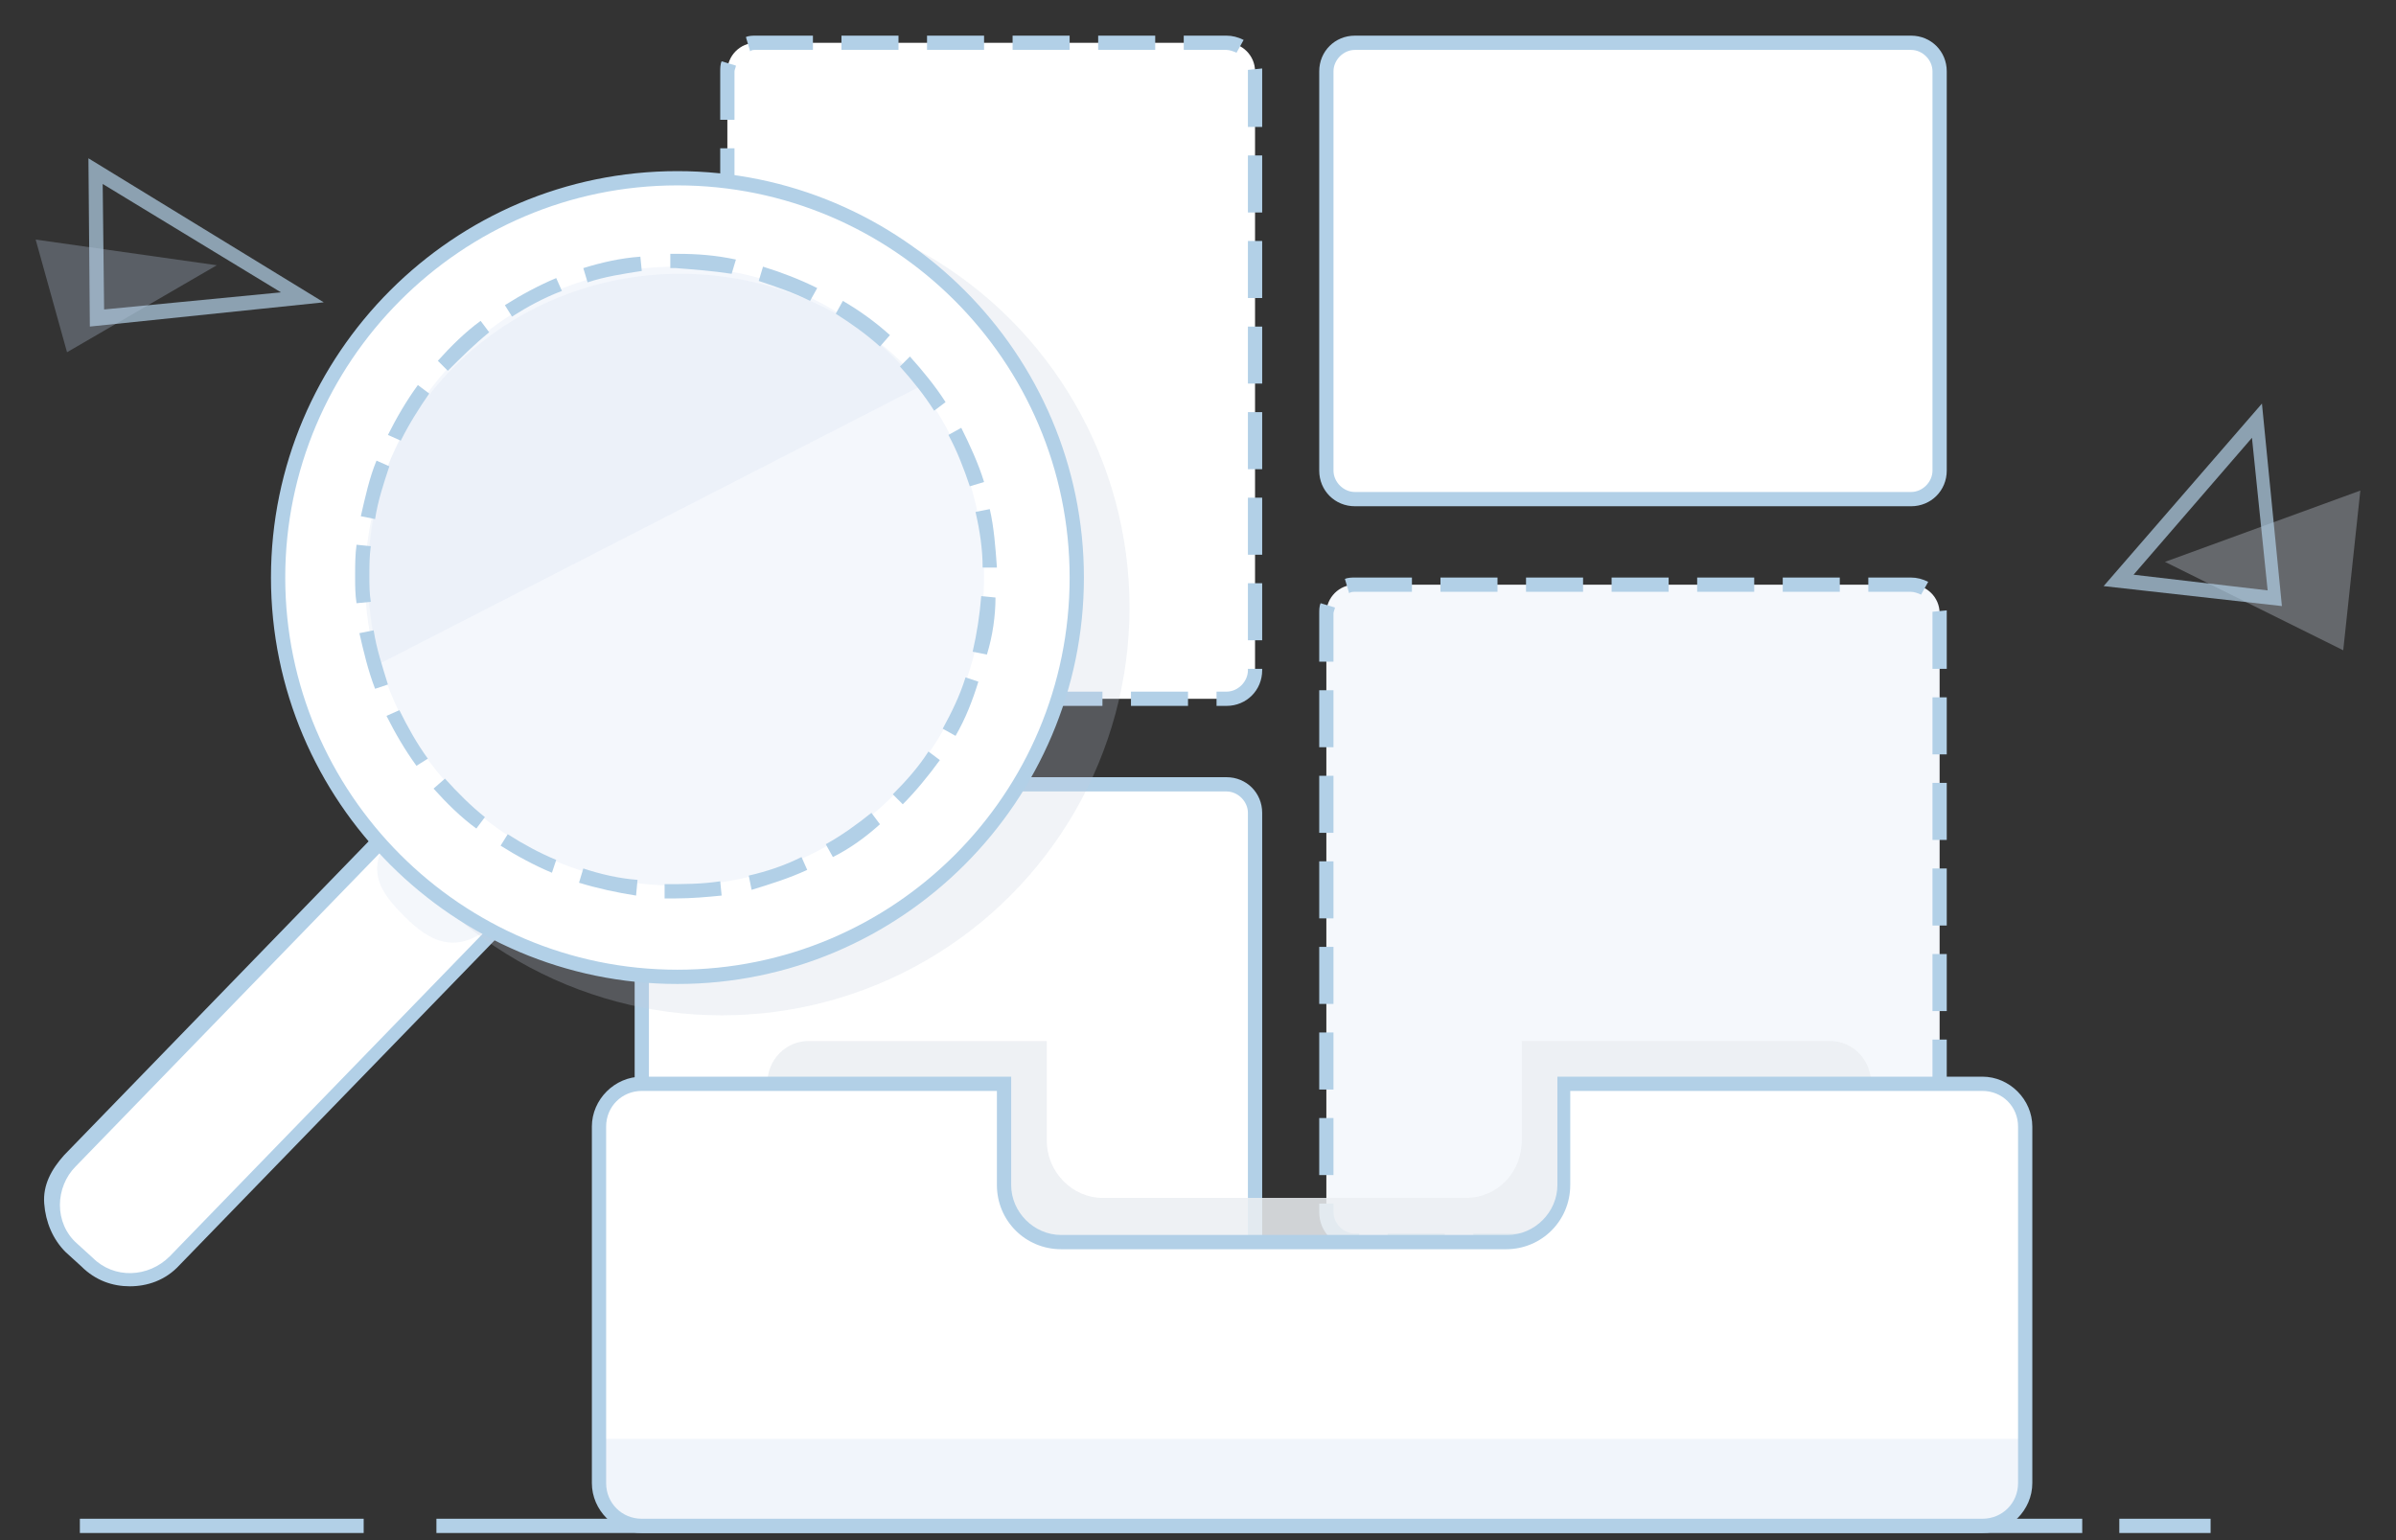 <?xml version="1.0" encoding="utf-8"?>
<!-- Generator: Adobe Illustrator 21.0.0, SVG Export Plug-In . SVG Version: 6.00 Build 0)  -->
<svg version="1.1" id="图层_1" xmlns="http://www.w3.org/2000/svg" xmlns:xlink="http://www.w3.org/1999/xlink" x="0px" y="0px"
	 viewBox="0 0 168 108" style="enable-background:new 0 0 168 108;" xml:space="preserve">
<rect x="0" y="0" width="168" height="108" fill="#333333" stroke="none"/>
<style type="text/css">
	.st0{fill:#FFFFFF;}
	.st1{fill:#B2D0E7;}
	.st2{opacity:0.3;enable-background:new    ;}
	.st3{fill:#DAE3F1;}
	.st4{opacity:0.7;enable-background:new    ;}
	.st5{fill:#B6C7DE;}
	.st6{fill:#F5F8FC;}
	.st7{opacity:0.85;enable-background:new    ;}
	.st8{fill:#EBEEF2;}
	.st9{fill:#F1F5FB;}
	.st10{fill:#EEF2FA;}
	.st11{fill:#A2B6D0;}
	.st12{opacity:0.24;enable-background:new    ;}
	.st13{fill:#C4CEDD;}
	.st14{fill:#F4F7FC;}
	.st15{fill:#D9E3F2;}
</style>
<g>
	<path class="st0" d="M47,41.2l4.2,4c0.9,0.8,0.9,2.2,0,3l-39,40.2c-1.7,1.7-4.4,1.8-6.1,0.1l-1.1-1c-1.7-1.7-1.8-4.4-0.1-6.1
		l39-40.2C44.8,40.4,46.1,40.3,47,41.2z"/>
	<path class="st1" d="M9.1,90.2c-1.2,0-2.4-0.4-3.4-1.4l-1.1-1c-0.9-0.9-1.4-2.1-1.5-3.4S3.6,82,4.5,81l39-40.2
		c1-1.1,2.7-1.1,3.8-0.1l4.2,4c0.5,0.5,0.8,1.2,0.8,1.9c0,0.7-0.3,1.4-0.7,1.9l-39,40.2C11.6,89.8,10.3,90.2,9.1,90.2z M45.5,41.1
		c-0.4,0-0.9,0.2-1.2,0.5l-39,40.2c-0.7,0.7-1.1,1.7-1.1,2.7c0,1,0.4,2,1.2,2.7l1.1,1c1.5,1.5,3.9,1.4,5.4-0.1l39-40.2
		c0.3-0.3,0.5-0.7,0.5-1.2c0-0.4-0.2-0.9-0.5-1.2l-4.2-4C46.3,41.2,45.9,41.1,45.5,41.1z"/>
</g>
<g class="st2">
	<path class="st3" d="M67.6,19.6l3.9,3.8c0.8,0.8,0.8,2.1,0,2.9L34.9,64.5c-2.8,2.8-4.9,1.4-6.5-0.2l0,0c-1.6-1.6-3.3-3.5-0.3-6.5
		l36.6-38.2C65.5,18.8,66.8,18.8,67.6,19.6z"/>
</g>
<g class="st4">
	<path class="st1" d="M6.3,22.9L6.2,11.1l16.5,10.1L6.3,22.9z M7.2,12.9l0.1,8.8l12.4-1.2L7.2,12.9z"/>
</g>
<g class="st2">
	<path class="st5" d="M15.2,18.6L2.5,16.8l2.2,7.9L15.2,18.6z"/>
</g>
<g class="st2">
	<path class="st3" d="M151.8,39.4l13.7-5l-1.2,11.2L151.8,39.4z"/>
</g>
<g class="st4">
	<path class="st1" d="M160,42.5l-12.5-1.4l11.1-12.8L160,42.5z M149.6,40.3l9.4,1.1l-1.1-10.7L149.6,40.3z"/>
</g>
<g>
	<path class="st0" d="M25.5,107H5.6"/>
	<rect x="5.6" y="106.5" class="st1" width="19.9" height="1"/>
</g>
<g>
	<path class="st0" d="M155,107h-6.4"/>
	<rect x="148.6" y="106.5" class="st1" width="6.4" height="1"/>
</g>
<g>
	<path class="st0" d="M146,107H30.6"/>
	<rect x="30.6" y="106.5" class="st1" width="115.4" height="1"/>
</g>
<g>
	<path class="st6" d="M95,41h39c1.1,0,2,0.9,2,2v42c0,1.1-0.9,2-2,2H95c-1.1,0-2-0.9-2-2V43C93,41.9,93.9,41,95,41z"/>
	<path class="st1" d="M134,87.5h-0.7v-1h0.7c0.8,0,1.5-0.7,1.5-1.5v-0.1h1V85C136.5,86.4,135.4,87.5,134,87.5z M131.3,87.5h-4v-1h4
		V87.5z M125.3,87.5h-4v-1h4V87.5z M119.3,87.5h-4v-1h4V87.5z M113.3,87.5h-4v-1h4V87.5z M107.3,87.5h-4v-1h4V87.5z M101.3,87.5h-4
		v-1h4V87.5z M95.3,87.5H95c-1.4,0-2.5-1.1-2.5-2.5v-0.6h1V85c0,0.8,0.7,1.5,1.5,1.5h0.3V87.5z M136.5,82.9h-1v-4h1V82.9z
		 M93.5,82.4h-1v-4h1V82.4z M136.5,76.9h-1v-4h1V76.9z M93.5,76.4h-1v-4h1V76.4z M136.5,70.9h-1v-4h1V70.9z M93.5,70.4h-1v-4h1V70.4
		z M136.5,64.9h-1v-4h1V64.9z M93.5,64.4h-1v-4h1V64.4z M136.5,58.9h-1v-4h1V58.9z M93.5,58.4h-1v-4h1V58.4z M136.5,52.9h-1v-4h1
		V52.9z M93.5,52.4h-1v-4h1V52.4z M136.5,46.9h-1l0-4l1-0.1c0,0.1,0,0.1,0,0.2V46.9z M93.5,46.4h-1V43c0-0.2,0-0.5,0.1-0.7l1,0.3
		c0,0.1-0.1,0.3-0.1,0.4V46.4z M134.7,41.7c-0.2-0.1-0.5-0.2-0.7-0.2h-3v-1h3c0.4,0,0.8,0.1,1.2,0.3L134.7,41.7z M94.6,41.6l-0.3-1
		c0.2-0.1,0.5-0.1,0.7-0.1h4v1h-4C94.9,41.5,94.7,41.5,94.6,41.6z M129,41.5h-4v-1h4V41.5z M123,41.5h-4v-1h4V41.5z M117,41.5h-4v-1
		h4V41.5z M111,41.5h-4v-1h4V41.5z M105,41.5h-4v-1h4V41.5z"/>
</g>
<g>
	<path class="st0" d="M95,3h39c1.1,0,2,0.9,2,2v28c0,1.1-0.9,2-2,2H95c-1.1,0-2-0.9-2-2V5C93,3.9,93.9,3,95,3z"/>
	<path class="st1" d="M134,35.5H95c-1.4,0-2.5-1.1-2.5-2.5V5c0-1.4,1.1-2.5,2.5-2.5h39c1.4,0,2.5,1.1,2.5,2.5v28
		C136.5,34.4,135.4,35.5,134,35.5z M95,3.5c-0.8,0-1.5,0.7-1.5,1.5v28c0,0.8,0.7,1.5,1.5,1.5h39c0.8,0,1.5-0.7,1.5-1.5V5
		c0-0.8-0.7-1.5-1.5-1.5H95z"/>
</g>
<g>
	<path class="st0" d="M53,3h33c1.1,0,2,0.9,2,2v42c0,1.1-0.9,2-2,2H53c-1.1,0-2-0.9-2-2V5C51,3.9,51.9,3,53,3z"/>
	<path class="st1" d="M86,49.5h-0.7v-1H86c0.8,0,1.5-0.7,1.5-1.5v-0.1h1V47C88.5,48.4,87.4,49.5,86,49.5z M83.3,49.5h-4v-1h4V49.5z
		 M77.3,49.5h-4v-1h4V49.5z M71.3,49.5h-4v-1h4V49.5z M65.3,49.5h-4v-1h4V49.5z M59.3,49.5h-4v-1h4V49.5z M53.3,49.5H53
		c-1.4,0-2.5-1.1-2.5-2.5v-0.6h1V47c0,0.8,0.7,1.5,1.5,1.5h0.3V49.5z M88.5,44.9h-1v-4h1V44.9z M51.5,44.4h-1v-4h1V44.4z M88.5,38.9
		h-1v-4h1V38.9z M51.5,38.4h-1v-4h1V38.4z M88.5,32.9h-1v-4h1V32.9z M51.5,32.4h-1v-4h1V32.4z M88.5,26.9h-1v-4h1V26.9z M51.5,26.4
		h-1v-4h1V26.4z M88.5,20.9h-1v-4h1V20.9z M51.5,20.4h-1v-4h1V20.4z M88.5,14.9h-1v-4h1V14.9z M51.5,14.4h-1v-4h1V14.4z M88.5,8.9
		h-1l0-4l1-0.1c0,0.1,0,0.1,0,0.2V8.9z M51.5,8.4h-1V5c0-0.2,0-0.5,0.1-0.7l1,0.3c0,0.1-0.1,0.3-0.1,0.4V8.4z M86.7,3.7
		c-0.2-0.1-0.5-0.2-0.7-0.2h-3v-1h3c0.4,0,0.8,0.1,1.2,0.3L86.7,3.7z M52.6,3.6l-0.3-1c0.2-0.1,0.5-0.1,0.7-0.1c0,0,0,0,0,0h4v1h-4
		C52.8,3.5,52.7,3.5,52.6,3.6z M81,3.5h-4v-1h4V3.5z M75,3.5h-4v-1h4V3.5z M69,3.5h-4v-1h4V3.5z M63,3.5h-4v-1h4V3.5z"/>
</g>
<g>
	<path class="st0" d="M47,55h39c1.1,0,2,0.9,2,2v42c0,1.1-0.9,2-2,2H47c-1.1,0-2-0.9-2-2V57C45,55.9,45.9,55,47,55z"/>
	<path class="st1" d="M86,101.5H47c-1.4,0-2.5-1.1-2.5-2.5V57c0-1.4,1.1-2.5,2.5-2.5h39c1.4,0,2.5,1.1,2.5,2.5v42
		C88.5,100.4,87.4,101.5,86,101.5z M47,55.5c-0.8,0-1.5,0.7-1.5,1.5v42c0,0.8,0.7,1.5,1.5,1.5h39c0.8,0,1.5-0.7,1.5-1.5V57
		c0-0.8-0.7-1.5-1.5-1.5H47z"/>
</g>
<g class="st7">
	<path class="st8" d="M128.3,104H56.7c-1.6,0-2.9-1.3-2.9-3V76c0-1.7,1.3-3,2.9-3h16.7v7c0,2.2,1.8,4,3.9,4h25.5
		c2.2,0,3.9-1.8,3.9-4v-7h21.6c1.6,0,2.9,1.3,2.9,3v25C131.3,102.7,130,104,128.3,104z"/>
</g>
<path class="st0" d="M139,107H45c-1.7,0-3-1.3-3-3V79c0-1.7,1.3-3,3-3h25.4v7.1c0,2.2,1.8,4,4,4h31.3c2.2,0,4-1.8,4-4V76H139
	c1.7,0,3,1.3,3,3v25C142,105.7,140.7,107,139,107z"/>
<g>
	<path class="st9" d="M42.2,100.9h99.5v4.1c0,1.1-0.9,2.1-2.1,2.1H44.3c-1.1,0-2.1-0.9-2.1-2.1V100.9z"/>
</g>
<g>
	<circle class="st10" cx="66.5" cy="48.5" r="3.5"/>
	<path class="st11" d="M66.5,52.5c-2.2,0-4-1.8-4-4s1.8-4,4-4s4,1.8,4,4S68.7,52.5,66.5,52.5z M66.5,45.5c-1.7,0-3,1.3-3,3
		s1.3,3,3,3s3-1.3,3-3S68.2,45.5,66.5,45.5z"/>
</g>
<g class="st12">
	<circle class="st13" cx="50.6" cy="42.6" r="28.6"/>
</g>
<g>
	<circle class="st0" cx="47.5" cy="40.5" r="28"/>
	<path class="st1" d="M47.5,69C31.8,69,19,56.2,19,40.5C19,24.8,31.8,12,47.5,12S76,24.8,76,40.5C76,56.2,63.2,69,47.5,69z M47.5,13
		C32.3,13,20,25.4,20,40.5S32.3,68,47.5,68S75,55.7,75,40.5S62.6,13,47.5,13z"/>
</g>
<ellipse class="st14" cx="47.4" cy="40.4" rx="21.6" ry="21.7"/>
<g class="st2">
	<path class="st15" d="M26.5,46.6c-0.6-1.8-0.9-3.9-0.9-5.9c0-11.9,9.9-21.5,22.1-21.5c6.8,0,13,3,17,7.8L26.5,46.6z"/>
</g>
<path class="st1" d="M139,107.5H45c-1.9,0-3.5-1.6-3.5-3.5V79c0-1.9,1.6-3.5,3.5-3.5h25.9v7.6c0,1.9,1.6,3.5,3.5,3.5h31.3
	c1.9,0,3.5-1.6,3.5-3.5v-7.6H139c1.9,0,3.5,1.6,3.5,3.5v25C142.5,105.9,140.9,107.5,139,107.5z M45,76.5c-1.4,0-2.5,1.1-2.5,2.5v25
	c0,1.4,1.1,2.5,2.5,2.5h94c1.4,0,2.5-1.1,2.5-2.5V79c0-1.4-1.1-2.5-2.5-2.5h-28.9v6.6c0,2.5-2,4.5-4.5,4.5H74.4
	c-2.5,0-4.5-2-4.5-4.5v-6.6H45z"/>
<path class="st1" d="M47.4,63c-0.3,0-0.5,0-0.8,0l0-1c1.3,0,2.6,0,3.9-0.2l0.1,1C49.6,62.9,48.5,63,47.4,63z M44.6,62.8
	c-1.3-0.2-2.7-0.5-4-0.9l0.3-1c1.2,0.4,2.5,0.7,3.8,0.8L44.6,62.8z M52.7,62.4l-0.2-1c1.3-0.3,2.5-0.7,3.7-1.3l0.4,0.9
	C55.3,61.6,54,62,52.7,62.4z M38.7,61.2c-1.2-0.5-2.5-1.2-3.6-1.9l0.5-0.8c1.1,0.7,2.2,1.3,3.4,1.8L38.7,61.2z M58.4,60.1l-0.5-0.9
	c1.1-0.6,2.2-1.4,3.2-2.2l0.6,0.8C60.7,58.7,59.6,59.5,58.4,60.1z M33.4,58.1c-1.1-0.8-2.1-1.8-3-2.8l0.8-0.7c0.9,1,1.8,1.9,2.8,2.7
	L33.4,58.1z M63.3,56.4l-0.7-0.7c0.9-0.9,1.8-1.9,2.5-3l0.8,0.6C65.1,54.4,64.2,55.5,63.3,56.4z M29.2,53.7
	c-0.8-1.1-1.5-2.3-2.1-3.5l0.9-0.4c0.6,1.2,1.2,2.3,2,3.4L29.2,53.7z M67,51.6l-0.9-0.5c0.6-1.1,1.2-2.3,1.6-3.6l0.9,0.3
	C68.2,49.1,67.7,50.4,67,51.6z M26.3,48.3c-0.5-1.3-0.8-2.6-1.1-3.9l1-0.2c0.2,1.3,0.6,2.5,1,3.8L26.3,48.3z M69.2,45.9l-1-0.2
	c0.3-1.3,0.5-2.6,0.6-3.9l1,0.1C69.8,43.2,69.6,44.6,69.2,45.9z M25,42.3c-0.1-0.6-0.1-1.3-0.1-1.9c0-0.7,0-1.5,0.1-2.2l1,0.1
	c-0.1,0.7-0.1,1.4-0.1,2.1c0,0.6,0,1.2,0.1,1.8L25,42.3z M68.9,39.8c0-1.3-0.2-2.6-0.5-3.9l1-0.2c0.3,1.3,0.4,2.7,0.5,4.1L68.9,39.8
	z M26.3,36.4l-1-0.2c0.3-1.3,0.6-2.7,1.1-3.9l0.9,0.4C26.9,33.9,26.5,35.1,26.3,36.4z M68,34.1c-0.4-1.2-0.9-2.5-1.5-3.6l0.9-0.5
	c0.6,1.2,1.2,2.5,1.6,3.8L68,34.1z M28.1,30.9l-0.9-0.4c0.6-1.2,1.3-2.4,2.1-3.5l0.8,0.6C29.4,28.6,28.7,29.7,28.1,30.9z M65.5,28.8
	c-0.7-1.1-1.5-2.1-2.4-3.1l0.7-0.7c0.9,1,1.8,2.1,2.5,3.2L65.5,28.8z M31.4,26l-0.7-0.7c0.9-1,1.9-2,3-2.8l0.6,0.8
	C33.2,24.2,32.3,25.1,31.4,26z M61.7,24.3c-1-0.9-2-1.6-3.1-2.3l0.5-0.9c1.2,0.7,2.3,1.5,3.3,2.4L61.7,24.3z M35.9,22.2l-0.5-0.8
	c1.1-0.7,2.4-1.4,3.6-1.9l0.4,0.9C38.1,20.9,37,21.5,35.9,22.2z M56.8,21.1c-1.2-0.6-2.4-1-3.6-1.4l0.3-1c1.3,0.4,2.6,0.9,3.8,1.5
	L56.8,21.1z M41.2,19.8l-0.3-1c1.3-0.4,2.6-0.7,4-0.8l0.1,1C43.7,19.2,42.4,19.4,41.2,19.8z M51.3,19.2c-1.3-0.2-2.6-0.3-3.9-0.4
	c-0.1,0-0.3,0-0.4,0l0-1c0.2,0,0.3,0,0.5,0c1.4,0,2.7,0.1,4.1,0.4L51.3,19.2z"/>
</svg>
